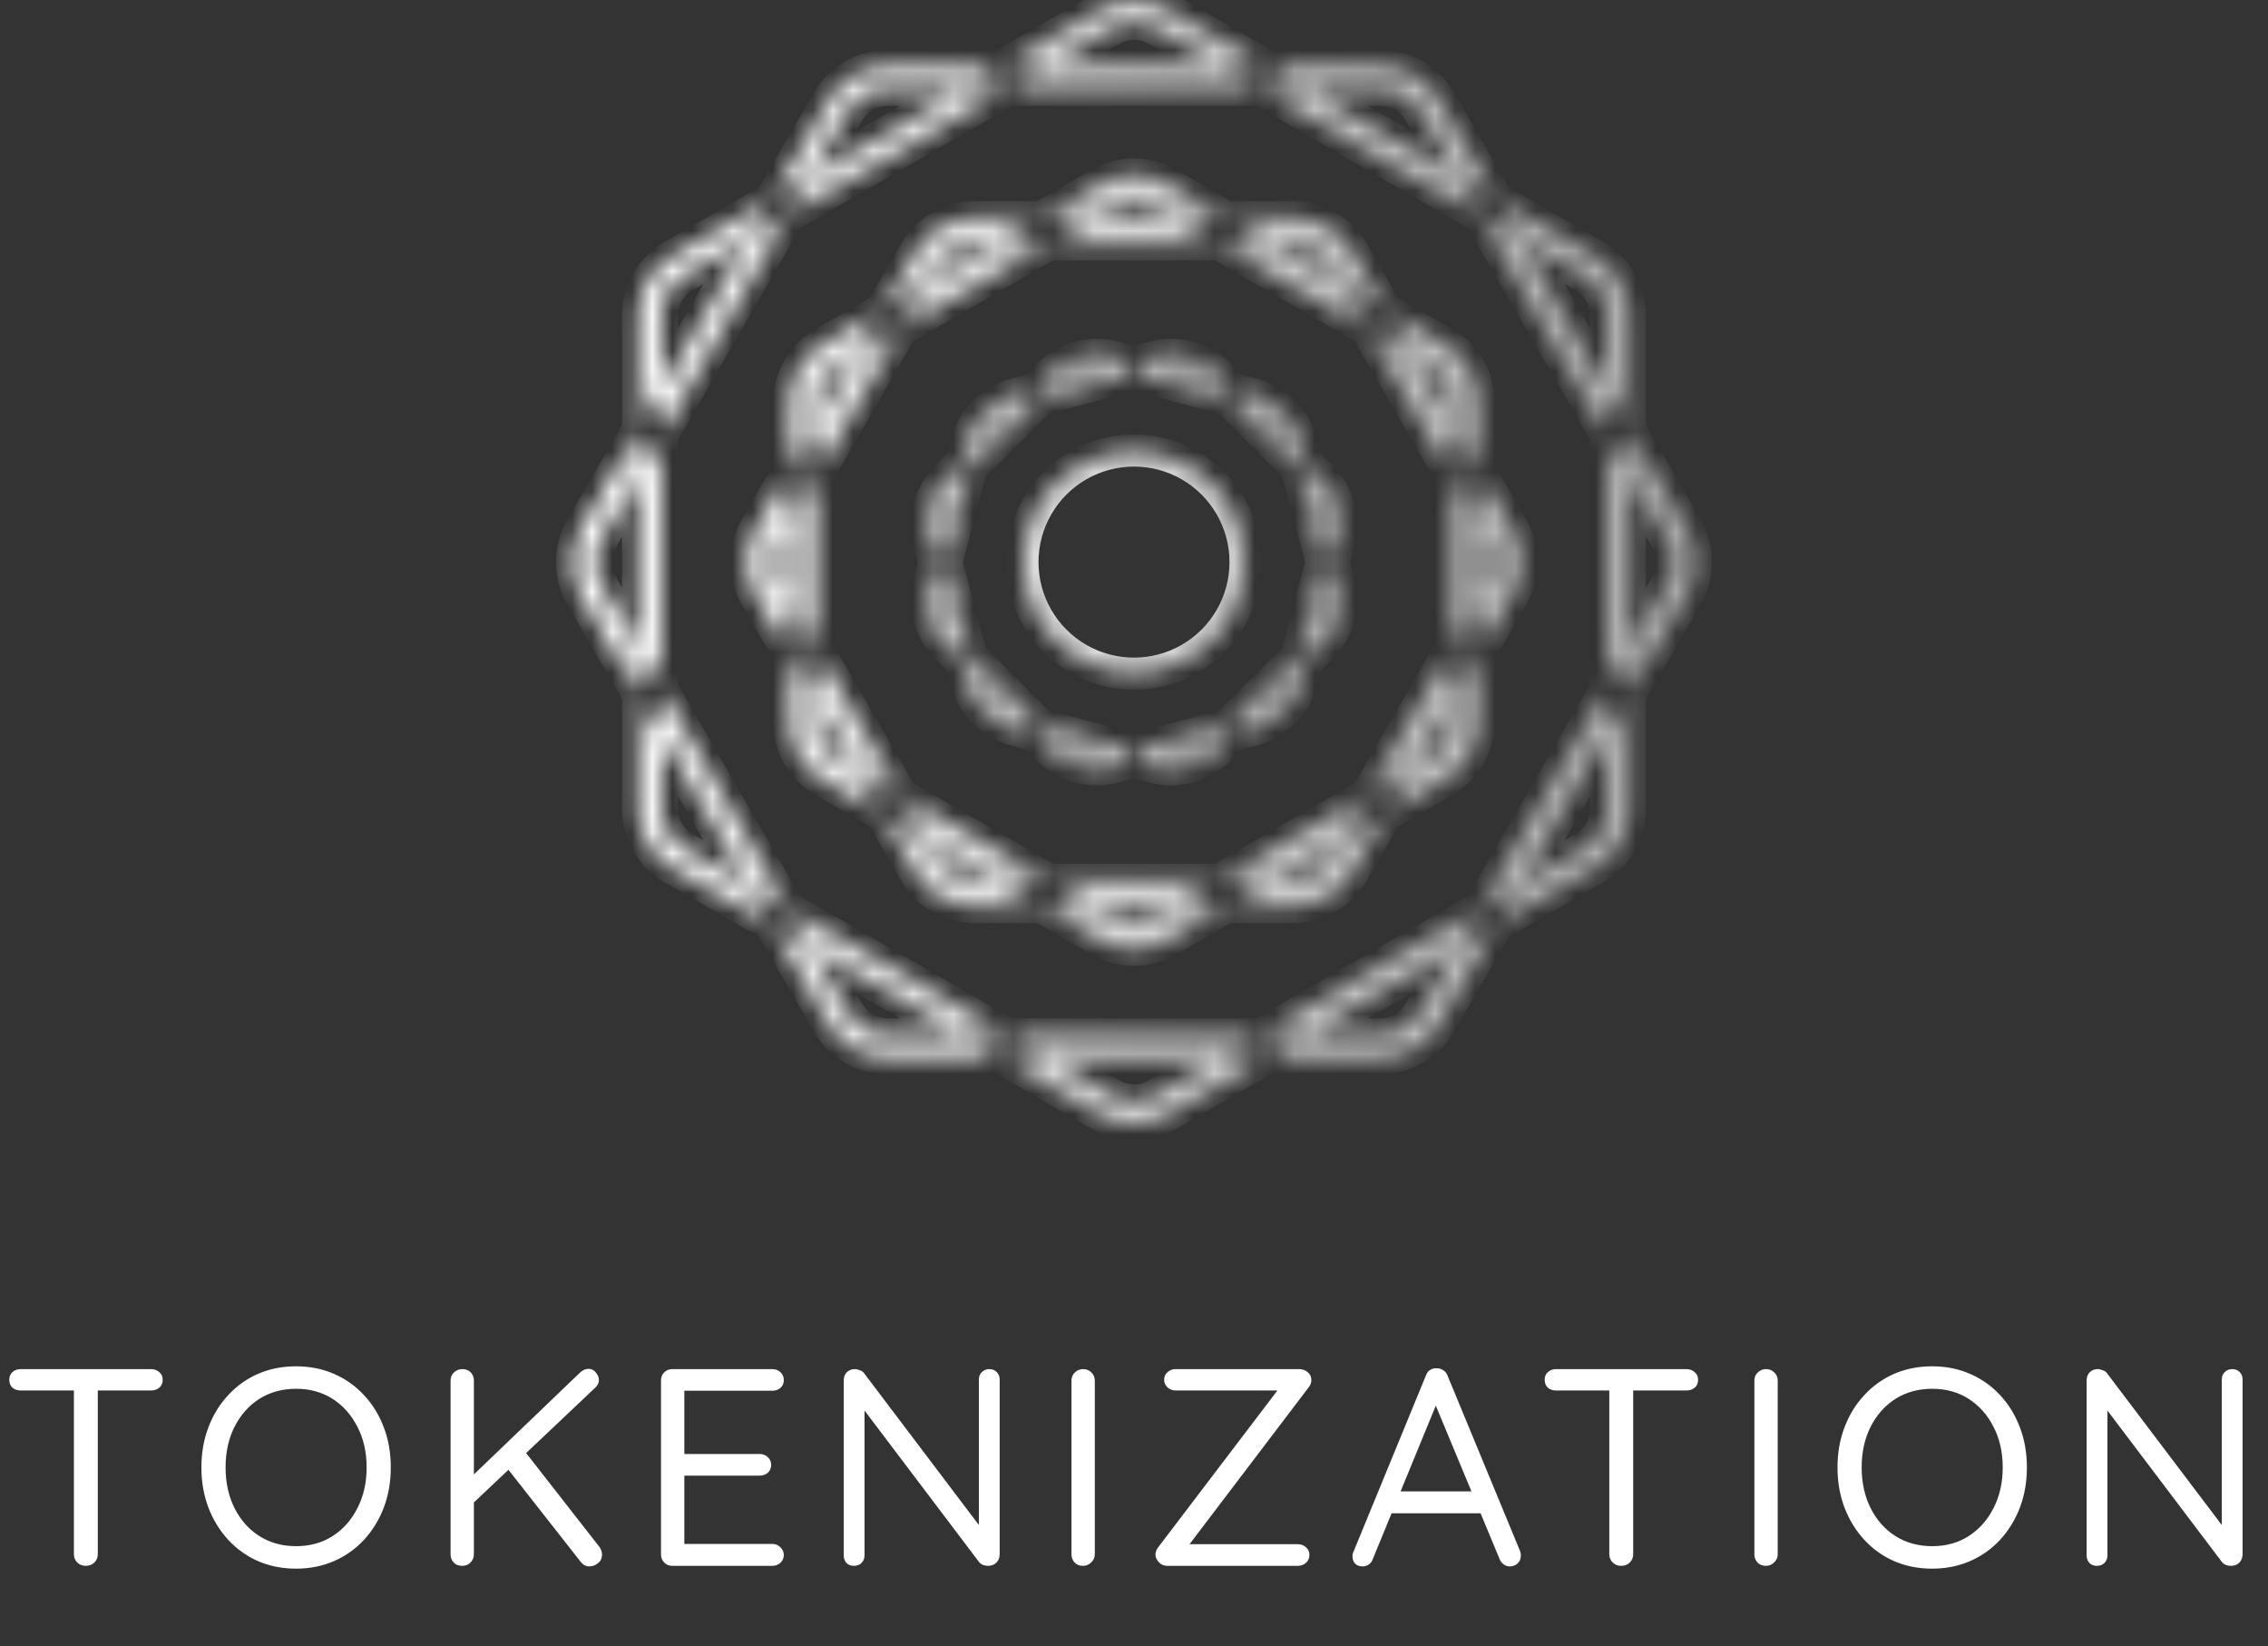 <svg width="113" height="82" viewBox="0 0 113 82" fill="none" xmlns="http://www.w3.org/2000/svg">
<rect x="0" y="0" width="113" height="82" fill="#333333" stroke="none"/>
<mask id="path-1-inside-1_57_105" fill="white">
<path fill-rule="evenodd" clip-rule="evenodd" d="M78.904 13.771L75.77 11.961L74.587 9.913L79.496 12.747C80.555 13.358 81.207 14.489 81.207 15.712V21.38L80.025 19.331V15.712C80.025 14.911 79.598 14.171 78.904 13.771ZM80.025 21.697V19.331L75.77 11.961L73.721 10.779L72.539 8.73L74.587 9.913L71.753 5.004C71.142 3.945 70.011 3.293 68.788 3.293H63.12L58.212 0.459C57.153 -0.153 55.847 -0.153 54.788 0.459L49.88 3.293H44.212C42.989 3.293 41.858 3.945 41.247 5.004L38.413 9.913L33.504 12.747C32.445 13.358 31.793 14.489 31.793 15.712V21.38L28.959 26.288C28.347 27.348 28.347 28.653 28.959 29.712L31.793 34.62V40.288C31.793 41.511 32.445 42.642 33.504 43.253L38.413 46.087L41.247 50.996C41.858 52.055 42.989 52.707 44.212 52.707H49.88L54.788 55.541C55.847 56.153 57.153 56.153 58.212 55.541L63.12 52.707H68.788C70.011 52.707 71.142 52.055 71.753 50.996L74.587 46.087L79.496 43.253C80.555 42.642 81.207 41.511 81.207 40.288V34.62L84.041 29.712C84.653 28.653 84.653 27.348 84.041 26.288L81.207 21.38V23.745L80.025 21.697ZM80.025 34.303V21.697L73.721 10.779L62.803 4.475H65.169L72.539 8.73L70.729 5.596C70.329 4.902 69.589 4.475 68.788 4.475H65.169L63.12 3.293L60.755 3.293L57.62 1.483C56.927 1.083 56.073 1.083 55.38 1.483L52.245 3.293L49.88 3.293L47.831 4.475H44.212C43.411 4.475 42.671 4.902 42.271 5.596L40.461 8.73L38.413 9.913L37.23 11.961L34.096 13.771C33.402 14.171 32.975 14.911 32.975 15.712V19.331L31.793 21.38V23.745L29.983 26.88C29.582 27.573 29.582 28.427 29.983 29.12L31.793 32.255V34.62L32.975 36.669V40.288C32.975 41.089 33.402 41.829 34.096 42.229L37.23 44.039L38.413 46.087L40.461 47.27L42.271 50.404C42.671 51.098 43.411 51.525 44.212 51.525H47.831L49.88 52.707H52.245L55.38 54.517C56.073 54.917 56.927 54.917 57.62 54.517L60.755 52.707H63.12L65.169 51.525H68.788C69.589 51.525 70.329 51.098 70.729 50.404L72.539 47.27L74.587 46.087L75.77 44.039L78.904 42.229C79.598 41.829 80.025 41.089 80.025 40.288V36.669L81.207 34.62V32.255L83.017 29.12C83.418 28.427 83.418 27.573 83.017 26.88L81.207 23.745V32.255L80.025 34.303ZM73.721 45.221L80.025 34.303V36.669L75.77 44.039L73.721 45.221ZM62.803 51.525L73.721 45.221L72.539 47.27L65.169 51.525H62.803ZM50.197 51.525L62.803 51.525L60.755 52.707H52.245L50.197 51.525ZM39.279 45.221L50.197 51.525H47.831L40.461 47.27L39.279 45.221ZM32.975 34.303L39.279 45.221L37.23 44.039L32.975 36.669V34.303ZM32.975 21.697V34.303L31.793 32.255V23.745L32.975 21.697ZM39.279 10.779L32.975 21.697V19.331L37.23 11.961L39.279 10.779ZM50.197 4.475L62.803 4.475L60.755 3.293H52.245L50.197 4.475ZM50.197 4.475L39.279 10.779L40.461 8.73L47.831 4.475H50.197ZM60.364 19.085L60.368 19.089L57.606 18.348L57.611 18.347C58.594 18.083 59.644 18.365 60.364 19.085ZM56.499 18.645L57.606 18.348L56.499 18.052L57.462 17.794C58.644 17.477 59.904 17.815 60.769 18.68L61.474 19.385L60.368 19.089L61.178 19.898L56.499 18.645ZM51.823 19.898L56.499 18.645L55.393 18.348L56.499 18.052L55.538 17.794C54.356 17.478 53.096 17.816 52.231 18.68L51.527 19.384L50.564 19.642C49.382 19.959 48.459 20.882 48.143 22.063L47.885 23.026L47.18 23.731C46.316 24.596 45.978 25.856 46.294 27.038L46.552 28L46.294 28.962C45.978 30.144 46.316 31.404 47.18 32.269L47.885 32.973L48.143 33.936C48.459 35.118 49.382 36.041 50.564 36.357L51.527 36.615L52.231 37.319C53.096 38.184 54.356 38.522 55.538 38.205L56.499 37.948L57.462 38.206C58.644 38.522 59.904 38.185 60.769 37.32L61.474 36.615L62.437 36.357C63.618 36.04 64.541 35.117 64.857 33.936L65.115 32.974L65.82 32.269C66.685 31.404 67.022 30.144 66.706 28.962L66.448 28L66.706 27.037C67.022 25.856 66.685 24.595 65.82 23.73L65.115 23.026L64.857 22.064C64.541 20.882 63.618 19.959 62.437 19.643L61.474 19.385L62.284 20.195L61.178 19.898L64.602 23.322L65.855 28L64.602 32.678L61.178 36.101L56.499 37.355L51.823 36.102L48.398 32.677L47.145 28L48.398 23.323L51.823 19.898ZM50.717 20.194L51.823 19.898L52.633 19.088L55.393 18.348L55.389 18.347C54.406 18.084 53.356 18.365 52.636 19.085L52.633 19.088L51.527 19.384L50.717 20.194ZM48.695 22.216L48.398 23.323L47.588 24.133L47.885 23.026L48.695 22.216ZM46.849 26.893L46.847 26.889C46.584 25.905 46.865 24.856 47.585 24.136L47.588 24.133L46.849 26.893ZM46.849 26.893L46.552 28L46.849 29.106L46.847 29.11C46.584 30.094 46.865 31.144 47.585 31.864L47.588 31.867L47.885 32.973L48.695 33.783L48.696 33.788C48.96 34.772 49.728 35.541 50.712 35.804L50.717 35.805L51.527 36.615L52.633 36.912L52.636 36.914C53.356 37.635 54.406 37.916 55.389 37.652L55.393 37.651L56.499 37.948L57.606 37.651L57.611 37.653C58.594 37.916 59.644 37.635 60.364 36.915L60.368 36.911L61.474 36.615L62.284 35.805L62.288 35.804C63.272 35.54 64.04 34.772 64.304 33.788L64.305 33.784L65.115 32.974L65.412 31.868L65.415 31.864C66.135 31.144 66.416 30.095 66.153 29.111L66.151 29.106L66.448 28L66.151 26.893L66.153 26.889C66.416 25.905 66.135 24.855 65.415 24.135L65.412 24.132L65.115 23.026L64.305 22.216L64.304 22.212C64.04 21.228 63.272 20.46 62.288 20.196L62.284 20.195L64.305 22.216L64.602 23.322L65.412 24.132L66.151 26.893L65.855 28L66.151 29.106L65.412 31.868L64.602 32.678L64.305 33.784L62.284 35.805L61.178 36.101L60.368 36.911L57.606 37.651L56.499 37.355L55.393 37.651L52.633 36.912L51.823 36.102L50.717 35.805L48.695 33.783L48.398 32.677L47.588 31.867L46.849 29.106L47.145 28L46.849 26.893ZM48.695 22.216L50.717 20.194L50.712 20.196C49.728 20.459 48.96 21.228 48.696 22.212L48.695 22.216ZM66.233 13.207L66.728 14.064L63.454 12.174H64.443C65.182 12.174 65.864 12.568 66.233 13.207ZM60.741 12.174L58.391 10.817H61.105L63.454 12.174H60.741ZM69.078 15.421L66.728 14.064L68.085 16.414L60.741 12.174L52.258 12.174L54.608 10.817L58.391 10.817L57.533 10.322C56.894 9.953 56.106 9.953 55.466 10.322L54.608 10.817H51.895L54.788 9.147C55.847 8.535 57.152 8.535 58.211 9.147L61.105 10.817H64.443C65.666 10.817 66.797 11.47 67.408 12.529L69.078 15.421ZM73.682 23.396V20.056C73.682 18.833 73.03 17.702 71.971 17.091L69.078 15.421L70.434 17.77L68.085 16.414L72.326 23.76V32.24L68.085 39.585L60.739 43.826L52.26 43.826L44.914 39.585L40.673 32.241V23.759L44.914 16.414L52.258 12.174H49.545L51.895 10.817H48.556C47.333 10.817 46.202 11.47 45.591 12.529L43.921 15.421L41.029 17.091C39.969 17.702 39.317 18.833 39.317 20.056V23.396L37.647 26.288C37.035 27.348 37.035 28.653 37.647 29.712L39.317 32.604V35.943C39.317 37.166 39.969 38.297 41.029 38.908L43.92 40.578L45.591 43.471C46.202 44.53 47.333 45.183 48.556 45.183H51.896L54.788 46.852C55.847 47.464 57.152 47.464 58.211 46.852L61.103 45.183H64.443C65.666 45.183 66.797 44.53 67.408 43.471L69.079 40.578L71.971 38.908C73.03 38.297 73.682 37.166 73.682 35.943V32.604L75.352 29.712C75.964 28.653 75.964 27.348 75.352 26.288L73.682 23.396ZM73.682 26.109V23.396L72.326 21.046V20.056C72.326 19.317 71.932 18.635 71.292 18.266L70.434 17.77L72.326 21.046V23.76L73.682 26.109ZM73.682 29.891V26.109L74.177 26.967C74.546 27.606 74.546 28.394 74.177 29.034L73.682 29.891ZM73.682 29.891L72.326 32.24V34.954L70.435 38.228L68.085 39.585L66.729 41.935L63.453 43.826H60.739L58.39 45.183L54.61 45.183L52.26 43.826H49.547L46.27 41.934L44.914 39.585L42.564 38.228L40.673 34.954V32.241L39.317 29.891V26.109L40.673 23.759V21.046L42.565 17.771L44.914 16.414L46.271 14.064L49.545 12.174H48.556C47.817 12.174 47.135 12.568 46.766 13.207L46.271 14.064L43.921 15.421L42.565 17.771L41.707 18.266C41.068 18.635 40.673 19.317 40.673 20.056V21.046L39.317 23.396V26.109L38.822 26.967C38.453 27.606 38.453 28.394 38.822 29.034L39.317 29.891V32.604L40.673 34.954V35.943C40.673 36.682 41.068 37.364 41.707 37.733L42.564 38.228L43.92 40.578L46.27 41.934L46.766 42.793C47.135 43.432 47.817 43.826 48.556 43.826H49.547L51.896 45.183H54.61L55.466 45.677C56.106 46.047 56.894 46.047 57.533 45.677L58.39 45.183H61.103L63.453 43.826H64.443C65.182 43.826 65.864 43.432 66.233 42.793L66.729 41.935L69.079 40.578L70.435 38.228L71.292 37.733C71.932 37.364 72.326 36.682 72.326 35.943V34.954L73.682 32.604V29.891ZM59.28 23.186C57.56 22.193 55.441 22.193 53.721 23.186C52.001 24.179 50.941 26.014 50.941 28C50.941 29.986 52.001 31.822 53.721 32.815C55.441 33.808 57.56 33.808 59.28 32.815C61 31.822 62.059 29.986 62.059 28C62.059 26.014 61 24.179 59.28 23.186Z"/>
</mask>
<path d="M78.904 13.771L79.305 13.077V13.077L78.904 13.771ZM79.496 12.747L79.095 13.441L79.496 12.747ZM71.753 5.004L71.059 5.405V5.405L71.753 5.004ZM58.212 0.459L57.811 1.152V1.152L58.212 0.459ZM54.788 0.459L54.388 -0.235V-0.235L54.788 0.459ZM44.212 3.293V2.492V3.293ZM41.247 5.004L40.553 4.604L41.247 5.004ZM33.504 12.747L33.104 12.053L33.504 12.747ZM28.959 26.288L29.652 26.689H29.652L28.959 26.288ZM28.959 29.712L28.265 30.112H28.265L28.959 29.712ZM33.504 43.253L33.104 43.947H33.104L33.504 43.253ZM41.247 50.996L41.941 50.595H41.941L41.247 50.996ZM54.788 55.541L55.189 54.848H55.189L54.788 55.541ZM58.212 55.541L57.811 54.848H57.811L58.212 55.541ZM71.753 50.996L72.447 51.396L71.753 50.996ZM79.496 43.253L79.896 43.947L79.896 43.947L79.496 43.253ZM84.041 29.712L83.348 29.311V29.311L84.041 29.712ZM84.041 26.288L83.348 26.689L84.041 26.288ZM70.729 5.596L70.035 5.996V5.996L70.729 5.596ZM68.788 4.475V3.674V4.475ZM57.62 1.483L57.22 2.176V2.176L57.62 1.483ZM55.38 1.483L54.979 0.789V0.789L55.38 1.483ZM44.212 4.475V3.674V4.475ZM42.271 5.596L42.965 5.996L42.965 5.996L42.271 5.596ZM34.096 13.771L33.695 13.077L34.096 13.771ZM29.983 26.88L30.676 27.28H30.676L29.983 26.88ZM29.983 29.12L29.289 29.521L29.289 29.521L29.983 29.12ZM34.096 42.229L33.695 42.923H33.695L34.096 42.229ZM42.271 50.404L41.577 50.805L42.271 50.404ZM55.38 54.517L54.979 55.211L55.38 54.517ZM57.62 54.517L58.021 55.211H58.021L57.62 54.517ZM68.788 51.525L68.788 50.724H68.788V51.525ZM70.729 50.404L70.035 50.004L70.729 50.404ZM78.904 42.229L78.504 41.535H78.504L78.904 42.229ZM83.017 29.12L83.711 29.521V29.521L83.017 29.12ZM83.017 26.88L83.711 26.479V26.479L83.017 26.88ZM57.611 18.347L57.403 17.573L57.403 17.573L57.611 18.347ZM57.462 17.794L57.255 17.02L57.462 17.794ZM60.769 18.68L61.336 18.114H61.336L60.769 18.68ZM55.538 17.794L55.745 17.021L55.538 17.794ZM52.231 18.68L51.664 18.114H51.664L52.231 18.68ZM50.564 19.642L50.771 20.416L50.564 19.642ZM48.143 22.063L47.369 21.856L48.143 22.063ZM47.18 23.731L46.614 23.164L47.18 23.731ZM46.294 27.038L47.068 26.83L46.294 27.038ZM46.294 28.962L47.068 29.169L46.294 28.962ZM48.143 33.936L48.916 33.729L48.143 33.936ZM50.564 36.357L50.771 35.584L50.564 36.357ZM55.538 38.205L55.33 37.432H55.33L55.538 38.205ZM57.462 38.206L57.67 37.432L57.462 38.206ZM60.769 37.32L60.203 36.753V36.753L60.769 37.32ZM62.437 36.357L62.644 37.13L62.437 36.357ZM64.857 33.936L65.631 34.143H65.631L64.857 33.936ZM65.82 32.269L66.386 32.836L66.386 32.836L65.82 32.269ZM66.706 28.962L67.479 28.755L66.706 28.962ZM66.706 27.037L67.479 27.244L66.706 27.037ZM64.857 22.064L64.084 22.271L64.857 22.064ZM62.437 19.643L62.644 18.869L62.437 19.643ZM55.389 18.347L55.597 17.574L55.597 17.574L55.389 18.347ZM46.847 26.889L46.074 27.097L46.074 27.097L46.847 26.889ZM46.847 29.11L47.621 29.318L47.621 29.317L46.847 29.11ZM48.696 33.788L49.47 33.581L49.469 33.581L48.696 33.788ZM50.712 35.804L50.505 36.578L50.505 36.578L50.712 35.804ZM52.636 36.914L53.202 36.348L53.202 36.348L52.636 36.914ZM55.389 37.652L55.597 38.426L55.597 38.426L55.389 37.652ZM57.611 37.653L57.403 38.426L57.403 38.426L57.611 37.653ZM60.364 36.915L60.931 37.481L60.931 37.481L60.364 36.915ZM62.288 35.804L62.081 35.03L62.081 35.03L62.288 35.804ZM64.304 33.788L63.531 33.58L63.531 33.581L64.304 33.788ZM65.415 31.864L64.849 31.298L64.848 31.298L65.415 31.864ZM66.153 29.111L66.926 28.903L66.926 28.903L66.153 29.111ZM66.153 26.889L65.379 26.682L65.379 26.682L66.153 26.889ZM65.415 24.135L64.849 24.701L65.415 24.135ZM64.304 22.212L65.078 22.005L65.078 22.005L64.304 22.212ZM62.288 20.196L62.495 19.422L62.495 19.422L62.288 20.196ZM50.712 20.196L50.505 19.422L50.505 19.422L50.712 20.196ZM48.696 22.212L47.922 22.004L47.922 22.004L48.696 22.212ZM66.233 13.207L65.54 13.608V13.608L66.233 13.207ZM57.533 10.322L57.934 9.628L57.934 9.628L57.533 10.322ZM55.466 10.322L55.066 9.628L55.466 10.322ZM54.788 9.147L54.387 8.453L54.788 9.147ZM58.211 9.147L58.612 8.453L58.211 9.147ZM64.443 10.817V10.017V10.817ZM67.408 12.529L68.102 12.129V12.129L67.408 12.529ZM71.971 17.091L72.371 16.397L72.371 16.397L71.971 17.091ZM48.556 10.817V10.017V10.817ZM45.591 12.529L44.897 12.129L45.591 12.529ZM41.029 17.091L40.628 16.397H40.628L41.029 17.091ZM37.647 26.288L36.953 25.888L37.647 26.288ZM37.647 29.712L38.34 29.311V29.311L37.647 29.712ZM41.029 38.908L40.628 39.602H40.628L41.029 38.908ZM45.591 43.471L46.284 43.071L45.591 43.471ZM48.556 45.183V44.382H48.556L48.556 45.183ZM54.788 46.852L55.188 46.159H55.188L54.788 46.852ZM58.211 46.852L57.811 46.159H57.811L58.211 46.852ZM67.408 43.471L66.715 43.071L67.408 43.471ZM71.971 38.908L72.371 39.602L72.371 39.602L71.971 38.908ZM75.352 29.712L74.659 29.311V29.311L75.352 29.712ZM75.352 26.288L76.046 25.888V25.888L75.352 26.288ZM71.292 18.266L70.892 18.959V18.959L71.292 18.266ZM74.177 26.967L73.484 27.367L74.177 26.967ZM74.177 29.034L73.484 28.633L73.484 28.633L74.177 29.034ZM46.766 13.207L46.072 12.807H46.072L46.766 13.207ZM41.707 18.266L41.307 17.572L41.707 18.266ZM38.822 26.967L38.128 26.566L38.822 26.967ZM38.822 29.034L38.128 29.434L38.822 29.034ZM41.707 37.733L41.307 38.427L41.307 38.427L41.707 37.733ZM46.766 42.793L47.459 42.392H47.459L46.766 42.793ZM48.556 43.826V43.025H48.556L48.556 43.826ZM55.466 45.677L55.867 44.984L55.466 45.677ZM57.533 45.677L57.133 44.984H57.133L57.533 45.677ZM66.233 42.793L65.54 42.392L66.233 42.793ZM71.292 37.733L71.693 38.427L71.292 37.733ZM53.721 23.186L53.32 22.492L53.721 23.186ZM59.28 23.186L58.879 23.879L59.28 23.186ZM53.721 32.815L53.32 33.508L53.721 32.815ZM59.28 32.815L59.68 33.508H59.68L59.28 32.815ZM75.369 12.655L78.504 14.465L79.305 13.077L76.17 11.268L75.369 12.655ZM76.463 11.561L75.281 9.512L73.893 10.313L75.076 12.362L76.463 11.561ZM74.187 10.607L79.095 13.441L79.896 12.053L74.987 9.219L74.187 10.607ZM79.095 13.441C79.907 13.909 80.406 14.775 80.406 15.712H82.008C82.008 14.203 81.203 12.808 79.896 12.053L79.095 13.441ZM80.406 15.712V21.38H82.008V15.712H80.406ZM81.901 20.979L80.718 18.931L79.331 19.732L80.514 21.78L81.901 20.979ZM79.224 15.712V19.331H80.826V15.712H79.224ZM78.504 14.465C78.95 14.722 79.224 15.197 79.224 15.712H80.826C80.826 14.625 80.246 13.621 79.305 13.077L78.504 14.465ZM79.224 19.331V21.697H80.826V19.331H79.224ZM80.718 18.931L76.463 11.561L75.076 12.362L79.331 19.732L80.718 18.931ZM73.321 11.472L75.369 12.655L76.17 11.268L74.122 10.085L73.321 11.472ZM74.415 10.378L73.232 8.33L71.845 9.131L73.028 11.179L74.415 10.378ZM72.138 9.424L74.187 10.607L74.987 9.219L72.939 8.037L72.138 9.424ZM75.281 9.512L72.447 4.604L71.059 5.405L73.893 10.313L75.281 9.512ZM72.447 4.604C71.692 3.297 70.297 2.492 68.788 2.492V4.094C69.725 4.094 70.591 4.593 71.059 5.405L72.447 4.604ZM68.788 2.492H63.12V4.094H68.788V2.492ZM63.521 2.599L58.612 -0.235L57.811 1.152L62.72 3.986L63.521 2.599ZM58.612 -0.235C57.305 -0.99 55.695 -0.99 54.388 -0.235L55.189 1.152C56 0.684 57 0.684 57.811 1.152L58.612 -0.235ZM54.388 -0.235L49.479 2.599L50.28 3.986L55.189 1.152L54.388 -0.235ZM49.88 2.492H44.212V4.094H49.88V2.492ZM44.212 2.492C42.703 2.492 41.308 3.297 40.553 4.604L41.941 5.405C42.409 4.593 43.275 4.094 44.212 4.094L44.212 2.492ZM40.553 4.604L37.719 9.512L39.106 10.313L41.941 5.405L40.553 4.604ZM38.013 9.219L33.104 12.053L33.905 13.441L38.813 10.607L38.013 9.219ZM33.104 12.053C31.797 12.808 30.992 14.203 30.992 15.712H32.593C32.593 14.775 33.093 13.909 33.905 13.441L33.104 12.053ZM30.992 15.712V21.38H32.593V15.712H30.992ZM31.099 20.979L28.265 25.888L29.652 26.689L32.486 21.78L31.099 20.979ZM28.265 25.888C27.511 27.195 27.511 28.805 28.265 30.112L29.652 29.311C29.184 28.5 29.184 27.5 29.652 26.689L28.265 25.888ZM28.265 30.112L31.099 35.021L32.486 34.22L29.652 29.311L28.265 30.112ZM30.992 34.62V40.288H32.593V34.62H30.992ZM30.992 40.288C30.992 41.797 31.797 43.192 33.104 43.947L33.905 42.559C33.093 42.091 32.593 41.225 32.593 40.288H30.992ZM33.104 43.947L38.013 46.781L38.813 45.394L33.905 42.559L33.104 43.947ZM37.719 46.487L40.553 51.396L41.941 50.595L39.106 45.687L37.719 46.487ZM40.553 51.396C41.308 52.703 42.703 53.508 44.212 53.508V51.907C43.275 51.907 42.409 51.407 41.941 50.595L40.553 51.396ZM44.212 53.508H49.88V51.907H44.212V53.508ZM49.479 53.401L54.388 56.235L55.189 54.848L50.28 52.014L49.479 53.401ZM54.388 56.235C55.695 56.989 57.305 56.989 58.612 56.235L57.811 54.848C57 55.316 56 55.316 55.189 54.848L54.388 56.235ZM58.612 56.235L63.521 53.401L62.72 52.014L57.811 54.848L58.612 56.235ZM63.12 53.508H68.788V51.907H63.12V53.508ZM68.788 53.508C70.297 53.508 71.692 52.703 72.447 51.396L71.059 50.595C70.591 51.407 69.725 51.907 68.788 51.907V53.508ZM72.447 51.396L75.281 46.487L73.894 45.687L71.059 50.595L72.447 51.396ZM74.987 46.781L79.896 43.947L79.095 42.559L74.187 45.394L74.987 46.781ZM79.896 43.947C81.203 43.192 82.008 41.797 82.008 40.288H80.406C80.406 41.225 79.907 42.091 79.095 42.559L79.896 43.947ZM82.008 40.288V34.62H80.406V40.288H82.008ZM81.901 35.021L84.735 30.112L83.348 29.311L80.514 34.22L81.901 35.021ZM84.735 30.112C85.49 28.805 85.49 27.195 84.735 25.888L83.348 26.689C83.816 27.5 83.816 28.5 83.348 29.311L84.735 30.112ZM84.735 25.888L81.901 20.979L80.514 21.78L83.348 26.689L84.735 25.888ZM80.406 21.38V23.745H82.008V21.38H80.406ZM81.901 23.344L80.718 21.296L79.331 22.097L80.514 24.145L81.901 23.344ZM79.224 21.697V34.303H80.826V21.697H79.224ZM80.718 21.296L74.415 10.378L73.028 11.179L79.331 22.097L80.718 21.296ZM62.403 5.169L73.321 11.472L74.122 10.085L63.204 3.782L62.403 5.169ZM62.803 5.276H65.169V3.674H62.803V5.276ZM64.768 5.169L72.138 9.424L72.939 8.037L65.569 3.782L64.768 5.169ZM73.232 8.33L71.423 5.195L70.035 5.996L71.845 9.131L73.232 8.33ZM71.423 5.195C70.879 4.254 69.875 3.674 68.788 3.674V5.276C69.303 5.276 69.778 5.551 70.035 5.996L71.423 5.195ZM68.788 3.674H65.169V5.276H68.788V3.674ZM65.569 3.782L63.521 2.599L62.72 3.986L64.768 5.169L65.569 3.782ZM63.12 2.492L60.755 2.492V4.094H63.12V2.492ZM61.156 2.599L58.021 0.789L57.22 2.176L60.355 3.986L61.156 2.599ZM58.021 0.789C57.08 0.246 55.92 0.246 54.979 0.789L55.78 2.176C56.225 1.919 56.775 1.919 57.22 2.176L58.021 0.789ZM54.979 0.789L51.844 2.599L52.645 3.986L55.78 2.176L54.979 0.789ZM49.88 4.094L52.245 4.094V2.492L49.88 2.492V4.094ZM48.232 5.169L50.28 3.986L49.479 2.599L47.431 3.782L48.232 5.169ZM44.212 5.276H47.831V3.674H44.212V5.276ZM42.965 5.996C43.222 5.551 43.697 5.276 44.212 5.276L44.212 3.674C43.125 3.674 42.121 4.254 41.577 5.195L42.965 5.996ZM41.155 9.131L42.965 5.996L41.577 5.195L39.768 8.33L41.155 9.131ZM40.061 8.037L38.013 9.219L38.813 10.607L40.862 9.424L40.061 8.037ZM37.719 9.512L36.537 11.561L37.924 12.362L39.106 10.313L37.719 9.512ZM36.83 11.268L33.695 13.077L34.496 14.465L37.631 12.655L36.83 11.268ZM33.695 13.077C32.754 13.621 32.174 14.625 32.174 15.712H33.776C33.776 15.197 34.051 14.722 34.496 14.465L33.695 13.077ZM32.174 15.712V19.331H33.776V15.712H32.174ZM32.282 18.931L31.099 20.979L32.486 21.78L33.669 19.732L32.282 18.931ZM30.992 21.38V23.745H32.593V21.38H30.992ZM31.099 23.344L29.289 26.479L30.676 27.28L32.486 24.145L31.099 23.344ZM29.289 26.479C28.746 27.42 28.746 28.58 29.289 29.521L30.676 28.72C30.419 28.274 30.419 27.726 30.676 27.28L29.289 26.479ZM29.289 29.521L31.099 32.656L32.486 31.855L30.676 28.72L29.289 29.521ZM30.992 32.255V34.62H32.593V32.255H30.992ZM31.099 35.021L32.282 37.069L33.669 36.268L32.486 34.22L31.099 35.021ZM32.174 36.669V40.288H33.776V36.669H32.174ZM32.174 40.288C32.174 41.375 32.754 42.379 33.695 42.923L34.496 41.535C34.051 41.278 33.776 40.803 33.776 40.288H32.174ZM33.695 42.923L36.83 44.732L37.631 43.345L34.496 41.535L33.695 42.923ZM36.537 44.439L37.719 46.487L39.106 45.687L37.924 43.638L36.537 44.439ZM38.013 46.781L40.061 47.963L40.862 46.576L38.813 45.394L38.013 46.781ZM39.768 47.67L41.577 50.805L42.965 50.004L41.155 46.869L39.768 47.67ZM41.577 50.805C42.121 51.746 43.125 52.326 44.212 52.326V50.724C43.697 50.724 43.222 50.45 42.965 50.004L41.577 50.805ZM44.212 52.326H47.831V50.724H44.212V52.326ZM47.431 52.218L49.479 53.401L50.28 52.014L48.232 50.831L47.431 52.218ZM49.88 53.508H52.245V51.907H49.88V53.508ZM51.844 53.401L54.979 55.211L55.78 53.824L52.645 52.014L51.844 53.401ZM54.979 55.211C55.92 55.754 57.08 55.754 58.021 55.211L57.22 53.824C56.775 54.081 56.225 54.081 55.78 53.824L54.979 55.211ZM58.021 55.211L61.156 53.401L60.355 52.014L57.22 53.824L58.021 55.211ZM60.755 53.508H63.12V51.907H60.755V53.508ZM63.521 53.401L65.569 52.218L64.768 50.831L62.72 52.014L63.521 53.401ZM65.169 52.326H68.788V50.724H65.169V52.326ZM68.788 52.326C69.875 52.326 70.879 51.746 71.423 50.805L70.035 50.004C69.778 50.45 69.303 50.724 68.788 50.724L68.788 52.326ZM71.423 50.805L73.232 47.67L71.845 46.869L70.035 50.004L71.423 50.805ZM72.939 47.963L74.987 46.781L74.187 45.394L72.138 46.576L72.939 47.963ZM75.281 46.487L76.463 44.439L75.076 43.638L73.894 45.687L75.281 46.487ZM76.17 44.732L79.305 42.923L78.504 41.535L75.369 43.345L76.17 44.732ZM79.305 42.923C80.246 42.379 80.826 41.375 80.826 40.288H79.224C79.224 40.803 78.95 41.278 78.504 41.535L79.305 42.923ZM80.826 40.288V36.669H79.224V40.288H80.826ZM80.718 37.069L81.901 35.021L80.514 34.22L79.331 36.268L80.718 37.069ZM82.008 34.62V32.255H80.406V34.62H82.008ZM81.901 32.656L83.711 29.521L82.324 28.72L80.514 31.855L81.901 32.656ZM83.711 29.521C84.254 28.58 84.254 27.42 83.711 26.479L82.324 27.28C82.581 27.726 82.581 28.274 82.324 28.72L83.711 29.521ZM83.711 26.479L81.901 23.344L80.514 24.145L82.324 27.28L83.711 26.479ZM80.406 23.745V32.255H82.008V23.745H80.406ZM80.514 31.855L79.331 33.903L80.718 34.704L81.901 32.656L80.514 31.855ZM79.331 33.903L73.028 44.821L74.415 45.622L80.718 34.704L79.331 33.903ZM79.224 34.303V36.669H80.826V34.303H79.224ZM79.331 36.268L75.076 43.638L76.463 44.439L80.718 37.069L79.331 36.268ZM75.369 43.345L73.321 44.528L74.122 45.915L76.17 44.732L75.369 43.345ZM73.321 44.528L62.403 50.831L63.204 52.218L74.122 45.915L73.321 44.528ZM73.028 44.821L71.845 46.869L73.232 47.67L74.415 45.622L73.028 44.821ZM72.138 46.576L64.768 50.831L65.569 52.218L72.939 47.963L72.138 46.576ZM65.169 50.724H62.803V52.326H65.169V50.724ZM62.803 50.724L50.197 50.724V52.326L62.803 52.326V50.724ZM62.403 50.831L60.355 52.014L61.156 53.401L63.204 52.218L62.403 50.831ZM60.755 51.907H52.245V53.508H60.755V51.907ZM52.645 52.014L50.597 50.831L49.796 52.218L51.844 53.401L52.645 52.014ZM50.597 50.831L39.679 44.528L38.878 45.915L49.796 52.218L50.597 50.831ZM50.197 50.724H47.831V52.326H50.197V50.724ZM48.232 50.831L40.862 46.576L40.061 47.963L47.431 52.218L48.232 50.831ZM41.155 46.869L39.972 44.821L38.585 45.622L39.768 47.67L41.155 46.869ZM39.972 44.821L33.669 33.903L32.282 34.704L38.585 45.622L39.972 44.821ZM39.679 44.528L37.631 43.345L36.83 44.732L38.878 45.915L39.679 44.528ZM37.924 43.638L33.669 36.268L32.282 37.069L36.537 44.439L37.924 43.638ZM33.776 36.669V34.303H32.174V36.669H33.776ZM33.776 34.303V21.697H32.174V34.303H33.776ZM33.669 33.903L32.486 31.855L31.099 32.656L32.282 34.704L33.669 33.903ZM32.593 32.255V23.745H30.992V32.255H32.593ZM32.486 24.145L33.669 22.097L32.282 21.296L31.099 23.344L32.486 24.145ZM33.669 22.097L39.972 11.179L38.585 10.378L32.282 21.296L33.669 22.097ZM33.776 21.697V19.331H32.174V21.697H33.776ZM33.669 19.732L37.924 12.362L36.537 11.561L32.282 18.931L33.669 19.732ZM37.631 12.655L39.679 11.472L38.878 10.085L36.83 11.268L37.631 12.655ZM50.197 5.276L62.803 5.276V3.674L50.197 3.674V5.276ZM60.355 3.986L62.403 5.169L63.204 3.782L61.156 2.599L60.355 3.986ZM52.245 4.094H60.755V2.492H52.245V4.094ZM51.844 2.599L49.796 3.782L50.597 5.169L52.645 3.986L51.844 2.599ZM39.679 11.472L50.597 5.169L49.796 3.782L38.878 10.085L39.679 11.472ZM39.972 11.179L41.155 9.131L39.768 8.33L38.585 10.378L39.972 11.179ZM47.431 3.782L40.061 8.037L40.862 9.424L48.232 5.169L47.431 3.782ZM50.197 3.674H47.831V5.276H50.197V3.674ZM60.934 18.522L60.931 18.519L59.798 19.651L59.802 19.655L60.934 18.522ZM60.575 18.315L57.813 17.575L57.398 19.122L60.161 19.862L60.575 18.315ZM57.403 17.573L57.398 17.575L57.813 19.122L57.818 19.121L57.403 17.573ZM60.931 18.519C60.008 17.596 58.664 17.236 57.403 17.573L57.818 19.121C58.526 18.931 59.28 19.133 59.798 19.651L60.931 18.519ZM57.398 17.575L56.292 17.871L56.707 19.418L57.813 19.122L57.398 17.575ZM57.813 17.575L56.707 17.278L56.292 18.826L57.398 19.122L57.813 17.575ZM56.707 18.826L57.67 18.567L57.255 17.02L56.292 17.278L56.707 18.826ZM57.67 18.567C58.575 18.325 59.541 18.584 60.203 19.246L61.336 18.114C60.269 17.046 58.713 16.63 57.255 17.02L57.67 18.567ZM60.203 19.246L60.908 19.951L62.041 18.819L61.336 18.114L60.203 19.246ZM61.682 18.611L60.575 18.315L60.161 19.862L61.267 20.159L61.682 18.611ZM61.744 19.332L60.934 18.522L59.802 19.655L60.612 20.465L61.744 19.332ZM61.385 19.125L56.707 17.871L56.292 19.418L60.971 20.672L61.385 19.125ZM56.292 17.871L51.616 19.124L52.03 20.671L56.707 19.418L56.292 17.871ZM56.707 17.871L55.6 17.575L55.186 19.122L56.292 19.418L56.707 17.871ZM55.6 19.122L56.707 18.826L56.292 17.278L55.186 17.575L55.6 19.122ZM56.707 17.278L55.745 17.021L55.33 18.568L56.292 18.826L56.707 17.278ZM55.745 17.021C54.287 16.63 52.732 17.047 51.664 18.114L52.797 19.247C53.459 18.584 54.425 18.325 55.33 18.568L55.745 17.021ZM51.664 18.114L50.96 18.818L52.093 19.951L52.797 19.247L51.664 18.114ZM51.319 18.611L50.356 18.869L50.771 20.416L51.734 20.158L51.319 18.611ZM50.356 18.869C48.898 19.259 47.76 20.398 47.369 21.856L48.916 22.27C49.159 21.366 49.866 20.659 50.771 20.416L50.356 18.869ZM47.369 21.856L47.111 22.819L48.658 23.233L48.916 22.27L47.369 21.856ZM47.319 22.46L46.614 23.164L47.747 24.297L48.451 23.593L47.319 22.46ZM46.614 23.164C45.547 24.232 45.13 25.787 45.521 27.245L47.068 26.83C46.825 25.925 47.084 24.959 47.747 24.297L46.614 23.164ZM45.521 27.245L45.779 28.207L47.326 27.793L47.068 26.83L45.521 27.245ZM45.779 27.793L45.521 28.755L47.068 29.169L47.326 28.207L45.779 27.793ZM45.521 28.755C45.13 30.213 45.547 31.768 46.614 32.835L47.747 31.703C47.084 31.04 46.825 30.075 47.068 29.169L45.521 28.755ZM46.614 32.835L47.319 33.54L48.451 32.407L47.747 31.703L46.614 32.835ZM47.111 33.181L47.369 34.144L48.916 33.729L48.658 32.766L47.111 33.181ZM47.369 34.144C47.76 35.602 48.898 36.74 50.356 37.131L50.771 35.584C49.866 35.341 49.159 34.634 48.916 33.729L47.369 34.144ZM50.356 37.131L51.319 37.389L51.734 35.842L50.771 35.584L50.356 37.131ZM50.96 37.182L51.664 37.886L52.797 36.753L52.093 36.049L50.96 37.182ZM51.664 37.886C52.732 38.953 54.287 39.37 55.745 38.979L55.33 37.432C54.425 37.674 53.459 37.416 52.797 36.753L51.664 37.886ZM55.745 38.979L56.707 38.721L56.292 37.174L55.33 37.432L55.745 38.979ZM56.292 38.721L57.255 38.979L57.67 37.432L56.707 37.174L56.292 38.721ZM57.255 38.979C58.713 39.37 60.269 38.953 61.336 37.886L60.203 36.753C59.541 37.416 58.575 37.675 57.67 37.432L57.255 38.979ZM61.336 37.886L62.041 37.181L60.908 36.048L60.203 36.753L61.336 37.886ZM61.682 37.388L62.644 37.13L62.229 35.583L61.267 35.841L61.682 37.388ZM62.644 37.13C64.102 36.74 65.24 35.601 65.631 34.143L64.084 33.729C63.841 34.634 63.134 35.341 62.229 35.583L62.644 37.13ZM65.631 34.143L65.889 33.181L64.341 32.767L64.084 33.729L65.631 34.143ZM65.681 33.54L66.386 32.836L65.253 31.703L64.549 32.408L65.681 33.54ZM66.386 32.836C67.453 31.768 67.87 30.213 67.479 28.755L65.932 29.17C66.175 30.075 65.916 31.041 65.253 31.703L66.386 32.836ZM67.479 28.755L67.222 27.793L65.674 28.207L65.932 29.17L67.479 28.755ZM67.222 28.207L67.479 27.244L65.932 26.83L65.674 27.793L67.222 28.207ZM67.479 27.244C67.87 25.787 67.453 24.231 66.386 23.164L65.253 24.297C65.916 24.959 66.175 25.925 65.932 26.83L67.479 27.244ZM66.386 23.164L65.681 22.459L64.549 23.592L65.253 24.297L66.386 23.164ZM65.889 22.818L65.631 21.856L64.084 22.271L64.341 23.233L65.889 22.818ZM65.631 21.856C65.24 20.398 64.102 19.26 62.644 18.869L62.229 20.416C63.134 20.659 63.841 21.366 64.084 22.271L65.631 21.856ZM62.644 18.869L61.682 18.611L61.267 20.159L62.229 20.416L62.644 18.869ZM60.908 19.951L61.718 20.761L62.851 19.629L62.041 18.819L60.908 19.951ZM62.492 19.421L61.385 19.125L60.971 20.672L62.077 20.968L62.492 19.421ZM65.168 22.756L61.744 19.332L60.612 20.465L64.035 23.888L65.168 22.756ZM66.629 27.793L65.375 23.115L63.828 23.529L65.081 28.207L66.629 27.793ZM65.375 32.885L66.629 28.207L65.081 27.793L63.828 32.47L65.375 32.885ZM61.744 36.667L65.168 33.244L64.035 32.111L60.612 35.535L61.744 36.667ZM56.707 38.128L61.385 36.875L60.971 35.328L56.292 36.581L56.707 38.128ZM51.616 36.875L56.292 38.128L56.707 36.581L52.03 35.328L51.616 36.875ZM47.832 33.243L51.257 36.668L52.389 35.535L48.965 32.111L47.832 33.243ZM46.371 28.207L47.625 32.884L49.172 32.47L47.919 27.793L46.371 28.207ZM47.625 23.115L46.371 27.793L47.919 28.207L49.172 23.53L47.625 23.115ZM48.965 23.889L52.389 20.464L51.257 19.331L47.832 22.756L48.965 23.889ZM51.616 19.124L50.51 19.421L50.924 20.968L52.03 20.671L51.616 19.124ZM52.389 20.464L53.199 19.654L52.067 18.522L51.257 19.331L52.389 20.464ZM52.84 19.861L55.6 19.122L55.186 17.575L52.426 18.314L52.84 19.861ZM55.6 17.575L55.597 17.574L55.182 19.121L55.186 19.122L55.6 17.575ZM55.597 17.574C54.336 17.236 52.992 17.596 52.069 18.519L53.202 19.652C53.72 19.134 54.475 18.931 55.182 19.121L55.597 17.574ZM52.069 18.519L52.067 18.522L53.199 19.654L53.202 19.652L52.069 18.519ZM52.426 18.314L51.319 18.611L51.734 20.158L52.84 19.861L52.426 18.314ZM50.96 18.818L50.15 19.628L51.283 20.761L52.093 19.951L50.96 18.818ZM47.921 22.009L47.625 23.115L49.172 23.53L49.468 22.424L47.921 22.009ZM48.155 24.699L48.965 23.889L47.832 22.756L47.022 23.566L48.155 24.699ZM47.111 22.819L46.815 23.925L48.362 24.34L48.658 23.233L47.111 22.819ZM48.128 21.65L47.319 22.46L48.451 23.593L49.261 22.783L48.128 21.65ZM46.074 27.097L46.075 27.101L47.622 26.686L47.621 26.682L46.074 27.097ZM47.019 23.569C46.096 24.492 45.736 25.836 46.074 27.097L47.621 26.682C47.431 25.975 47.634 25.22 48.152 24.702L47.019 23.569ZM47.022 23.566L47.019 23.569L48.152 24.702L48.155 24.699L47.022 23.566ZM47.622 27.101L48.362 24.34L46.815 23.925L46.075 26.686L47.622 27.101ZM46.075 26.686L45.779 27.793L47.326 28.207L47.622 27.101L46.075 26.686ZM45.779 28.207L46.075 29.313L47.622 28.899L47.326 27.793L45.779 28.207ZM46.075 28.899L46.074 28.903L47.621 29.317L47.622 29.313L46.075 28.899ZM46.074 28.903C45.736 30.163 46.096 31.508 47.019 32.43L48.152 31.298C47.634 30.78 47.431 30.025 47.621 29.318L46.074 28.903ZM47.019 32.43L47.022 32.433L48.155 31.301L48.152 31.298L47.019 32.43ZM46.815 32.074L47.111 33.181L48.658 32.766L48.362 31.66L46.815 32.074ZM47.319 33.54L48.128 34.35L49.261 33.217L48.451 32.407L47.319 33.54ZM47.921 33.991L47.922 33.996L49.469 33.581L49.468 33.576L47.921 33.991ZM47.922 33.995C48.26 35.256 49.244 36.24 50.505 36.578L50.919 35.031C50.212 34.841 49.659 34.288 49.47 33.581L47.922 33.995ZM50.505 36.578L50.51 36.579L50.924 35.032L50.919 35.03L50.505 36.578ZM50.15 36.372L50.96 37.182L52.093 36.049L51.283 35.239L50.15 36.372ZM51.319 37.389L52.426 37.685L52.84 36.138L51.734 35.842L51.319 37.389ZM52.067 37.478L52.069 37.481L53.202 36.348L53.199 36.345L52.067 37.478ZM52.069 37.481C52.992 38.403 54.336 38.764 55.597 38.426L55.182 36.879C54.475 37.068 53.72 36.866 53.202 36.348L52.069 37.481ZM55.597 38.426L55.6 38.425L55.186 36.878L55.182 36.879L55.597 38.426ZM55.186 38.425L56.292 38.721L56.707 37.174L55.6 36.878L55.186 38.425ZM56.707 38.721L57.813 38.425L57.398 36.878L56.292 37.174L56.707 38.721ZM57.398 38.425L57.403 38.426L57.818 36.879L57.813 36.878L57.398 38.425ZM57.403 38.426C58.664 38.764 60.008 38.404 60.931 37.481L59.798 36.349C59.28 36.866 58.526 37.069 57.818 36.879L57.403 38.426ZM60.931 37.481L60.935 37.477L59.802 36.345L59.798 36.349L60.931 37.481ZM60.575 37.685L61.682 37.388L61.267 35.841L60.161 36.138L60.575 37.685ZM62.041 37.181L62.851 36.371L61.718 35.238L60.908 36.048L62.041 37.181ZM62.492 36.578L62.496 36.577L62.081 35.03L62.077 35.031L62.492 36.578ZM62.495 36.577C63.756 36.24 64.74 35.255 65.078 33.995L63.531 33.581C63.341 34.288 62.788 34.841 62.081 35.03L62.495 36.577ZM65.078 33.995L65.079 33.992L63.532 33.576L63.531 33.58L65.078 33.995ZM64.871 34.35L65.681 33.54L64.549 32.408L63.739 33.218L64.871 34.35ZM65.889 33.181L66.185 32.075L64.638 31.66L64.341 32.767L65.889 33.181ZM65.978 32.434L65.981 32.431L64.848 31.298L64.845 31.302L65.978 32.434ZM65.981 32.431C66.904 31.508 67.264 30.164 66.926 28.903L65.379 29.318C65.569 30.025 65.366 30.78 64.849 31.298L65.981 32.431ZM66.926 28.903L66.925 28.899L65.378 29.314L65.379 29.318L66.926 28.903ZM66.925 29.313L67.222 28.207L65.674 27.793L65.378 28.899L66.925 29.313ZM67.222 27.793L66.925 26.686L65.378 27.101L65.674 28.207L67.222 27.793ZM66.925 27.101L66.926 27.096L65.379 26.682L65.378 26.686L66.925 27.101ZM66.926 27.096C67.264 25.836 66.904 24.491 65.981 23.569L64.849 24.701C65.366 25.219 65.569 25.974 65.379 26.682L66.926 27.096ZM65.981 23.569L65.978 23.566L64.845 24.698L64.849 24.701L65.981 23.569ZM66.185 23.925L65.889 22.818L64.341 23.233L64.638 24.339L66.185 23.925ZM65.681 22.459L64.871 21.649L63.739 22.782L64.549 23.592L65.681 22.459ZM65.079 22.009L65.078 22.005L63.531 22.419L63.532 22.423L65.079 22.009ZM65.078 22.005C64.74 20.744 63.756 19.76 62.495 19.422L62.081 20.97C62.788 21.159 63.341 21.712 63.531 22.419L65.078 22.005ZM62.495 19.422L62.492 19.421L62.077 20.968L62.081 20.97L62.495 19.422ZM61.718 20.761L63.739 22.782L64.871 21.649L62.851 19.629L61.718 20.761ZM63.532 22.423L63.828 23.529L65.375 23.115L65.079 22.008L63.532 22.423ZM64.035 23.888L64.845 24.698L65.978 23.566L65.168 22.756L64.035 23.888ZM64.638 24.339L65.378 27.101L66.925 26.686L66.185 23.925L64.638 24.339ZM65.378 26.686L65.081 27.793L66.629 28.207L66.925 27.101L65.378 26.686ZM65.081 28.207L65.378 29.313L66.925 28.899L66.629 27.793L65.081 28.207ZM65.378 28.899L64.638 31.66L66.185 32.075L66.925 29.313L65.378 28.899ZM64.845 31.302L64.035 32.111L65.168 33.244L65.978 32.434L64.845 31.302ZM63.828 32.47L63.532 33.577L65.079 33.991L65.375 32.885L63.828 32.47ZM63.739 33.218L61.718 35.238L62.851 36.371L64.871 34.35L63.739 33.218ZM62.077 35.031L60.971 35.328L61.385 36.875L62.492 36.578L62.077 35.031ZM60.612 35.535L59.802 36.345L60.934 37.477L61.744 36.667L60.612 35.535ZM60.161 36.138L57.398 36.878L57.813 38.425L60.575 37.685L60.161 36.138ZM57.813 36.878L56.707 36.581L56.292 38.128L57.398 38.425L57.813 36.878ZM56.292 36.581L55.186 36.878L55.6 38.425L56.707 38.128L56.292 36.581ZM55.6 36.878L52.84 36.138L52.426 37.685L55.186 38.425L55.6 36.878ZM53.199 36.345L52.389 35.535L51.257 36.668L52.067 37.478L53.199 36.345ZM52.03 35.328L50.924 35.032L50.51 36.579L51.616 36.875L52.03 35.328ZM51.283 35.239L49.261 33.217L48.128 34.35L50.15 36.372L51.283 35.239ZM49.468 33.576L49.172 32.47L47.625 32.884L47.921 33.991L49.468 33.576ZM48.965 32.111L48.155 31.301L47.022 32.433L47.832 33.243L48.965 32.111ZM48.362 31.66L47.622 28.899L46.075 29.313L46.815 32.074L48.362 31.66ZM47.622 29.313L47.919 28.207L46.371 27.793L46.075 28.899L47.622 29.313ZM47.919 27.793L47.622 26.686L46.075 27.101L46.371 28.207L47.919 27.793ZM50.15 19.628L48.128 21.65L49.261 22.783L51.283 20.761L50.15 19.628ZM50.51 19.421L50.505 19.422L50.919 20.969L50.924 20.968L50.51 19.421ZM50.505 19.422C49.244 19.76 48.26 20.744 47.922 22.004L49.47 22.419C49.659 21.711 50.212 21.159 50.919 20.969L50.505 19.422ZM47.922 22.004L47.921 22.009L49.468 22.424L49.47 22.419L47.922 22.004ZM67.421 13.664L66.927 12.807L65.54 13.608L66.034 14.464L67.421 13.664ZM63.054 12.868L66.327 14.758L67.128 13.37L63.855 11.48L63.054 12.868ZM64.443 11.373H63.454V12.975H64.443V11.373ZM66.927 12.807C66.415 11.92 65.468 11.373 64.443 11.373V12.975C64.896 12.975 65.314 13.216 65.54 13.608L66.927 12.807ZM57.991 11.511L60.341 12.868L61.142 11.48L58.792 10.124L57.991 11.511ZM61.105 10.017H58.391V11.618H61.105V10.017ZM63.855 11.48L61.505 10.124L60.704 11.511L63.054 12.868L63.855 11.48ZM60.741 12.975H63.454V11.373H60.741V12.975ZM69.478 14.727L67.128 13.37L66.327 14.758L68.677 16.114L69.478 14.727ZM66.034 14.464L67.391 16.814L68.778 16.013L67.421 13.664L66.034 14.464ZM68.485 15.72L61.142 11.48L60.341 12.868L67.684 17.107L68.485 15.72ZM60.741 11.373L52.258 11.373V12.975L60.741 12.975V11.373ZM52.659 12.868L55.008 11.511L54.208 10.124L51.858 11.48L52.659 12.868ZM54.608 11.618L58.391 11.618V10.017L54.608 10.017V11.618ZM58.792 10.124L57.934 9.628L57.133 11.015L57.991 11.511L58.792 10.124ZM57.934 9.628C57.046 9.116 55.953 9.116 55.066 9.628L55.867 11.015C56.258 10.789 56.741 10.789 57.133 11.015L57.934 9.628ZM55.066 9.628L54.208 10.124L55.008 11.511L55.867 11.015L55.066 9.628ZM54.608 10.017H51.895V11.618H54.608V10.017ZM52.295 11.511L55.188 9.841L54.387 8.453L51.494 10.124L52.295 11.511ZM55.188 9.841C56 9.372 56.999 9.372 57.811 9.841L58.612 8.453C57.305 7.699 55.694 7.699 54.387 8.453L55.188 9.841ZM57.811 9.841L60.704 11.511L61.505 10.124L58.612 8.453L57.811 9.841ZM61.105 11.618H64.443V10.017H61.105V11.618ZM64.443 11.618C65.38 11.618 66.246 12.118 66.715 12.93L68.102 12.129C67.347 10.822 65.953 10.017 64.443 10.017V11.618ZM66.715 12.93L68.384 15.821L69.771 15.02L68.102 12.129L66.715 12.93ZM72.881 20.056V23.396H74.483V20.056H72.881ZM71.57 17.784C72.382 18.253 72.881 19.119 72.881 20.056H74.483C74.483 18.547 73.678 17.152 72.371 16.397L71.57 17.784ZM68.677 16.114L71.57 17.784L72.371 16.397L69.478 14.727L68.677 16.114ZM71.128 17.37L69.771 15.02L68.384 15.821L69.741 18.171L71.128 17.37ZM67.684 17.107L70.034 18.464L70.835 17.077L68.485 15.72L67.684 17.107ZM73.019 23.359L68.778 16.013L67.391 16.814L71.632 24.16L73.019 23.359ZM73.126 32.24V23.76H71.525V32.24H73.126ZM68.779 39.985L73.019 32.641L71.632 31.84L67.392 39.184L68.779 39.985ZM61.14 44.52L68.486 40.279L67.685 38.891L60.339 43.133L61.14 44.52ZM52.26 44.627L60.739 44.627V43.025L52.26 43.025V44.627ZM44.513 40.278L51.859 44.52L52.66 43.133L45.314 38.891L44.513 40.278ZM39.98 32.641L44.22 39.985L45.607 39.184L41.367 31.84L39.98 32.641ZM39.873 23.759V32.241H41.474V23.759H39.873ZM44.221 16.014L39.98 23.359L41.367 24.16L45.608 16.814L44.221 16.014ZM51.858 11.48L44.514 15.72L45.315 17.108L52.659 12.868L51.858 11.48ZM49.545 12.975H52.258V11.373H49.545V12.975ZM51.494 10.124L49.144 11.48L49.945 12.868L52.295 11.511L51.494 10.124ZM48.556 11.618H51.895V10.017H48.556V11.618ZM46.284 12.93C46.753 12.118 47.619 11.618 48.556 11.618V10.017C47.046 10.017 45.652 10.822 44.897 12.129L46.284 12.93ZM44.615 15.821L46.284 12.93L44.897 12.129L43.228 15.02L44.615 15.821ZM41.429 17.784L44.322 16.114L43.521 14.727L40.628 16.397L41.429 17.784ZM40.118 20.056C40.118 19.119 40.618 18.253 41.429 17.784L40.628 16.397C39.321 17.152 38.516 18.547 38.516 20.056H40.118ZM40.118 23.396V20.056H38.516V23.396H40.118ZM38.34 26.689L40.011 23.796L38.623 22.995L36.953 25.888L38.34 26.689ZM38.34 29.311C37.872 28.5 37.872 27.5 38.34 26.689L36.953 25.888C36.199 27.195 36.199 28.805 36.953 30.112L38.34 29.311ZM40.011 32.204L38.34 29.311L36.953 30.112L38.623 33.005L40.011 32.204ZM40.118 35.943V32.604H38.516V35.943H40.118ZM41.429 38.215C40.618 37.746 40.118 36.88 40.118 35.943H38.516C38.516 37.453 39.321 38.847 40.628 39.602L41.429 38.215ZM44.321 39.884L41.429 38.215L40.628 39.602L43.52 41.272L44.321 39.884ZM46.284 43.071L44.614 40.177L43.227 40.978L44.897 43.871L46.284 43.071ZM48.556 44.382C47.619 44.382 46.753 43.882 46.284 43.071L44.897 43.871C45.652 45.178 47.046 45.984 48.556 45.984L48.556 44.382ZM51.896 44.382H48.556V45.984H51.896V44.382ZM55.188 46.159L52.297 44.489L51.496 45.876L54.387 47.546L55.188 46.159ZM57.811 46.159C56.999 46.627 56 46.627 55.188 46.159L54.387 47.546C55.694 48.3 57.305 48.3 58.612 47.546L57.811 46.159ZM60.702 44.489L57.811 46.159L58.612 47.546L61.503 45.876L60.702 44.489ZM64.443 44.382H61.103V45.984H64.443V44.382ZM66.715 43.071C66.246 43.882 65.38 44.382 64.443 44.382V45.984C65.953 45.984 67.347 45.178 68.102 43.871L66.715 43.071ZM68.385 40.178L66.715 43.071L68.102 43.871L69.772 40.978L68.385 40.178ZM71.57 38.215L68.678 39.884L69.479 41.272L72.371 39.602L71.57 38.215ZM72.881 35.943C72.881 36.88 72.382 37.746 71.57 38.215L72.371 39.602C73.678 38.847 74.483 37.453 74.483 35.943H72.881ZM72.881 32.604V35.943H74.483V32.604H72.881ZM74.659 29.311L72.989 32.204L74.376 33.005L76.046 30.112L74.659 29.311ZM74.659 26.689C75.127 27.5 75.127 28.5 74.659 29.311L76.046 30.112C76.8 28.805 76.8 27.195 76.046 25.888L74.659 26.689ZM72.989 23.797L74.659 26.689L76.046 25.888L74.376 22.996L72.989 23.797ZM74.483 26.109V23.396H72.881V26.109H74.483ZM74.376 22.996L73.019 20.646L71.632 21.447L72.989 23.797L74.376 22.996ZM73.126 21.046V20.056H71.525V21.046H73.126ZM73.126 20.056C73.126 19.031 72.58 18.084 71.693 17.572L70.892 18.959C71.284 19.186 71.525 19.603 71.525 20.056H73.126ZM71.693 17.572L70.835 17.077L70.034 18.464L70.892 18.959L71.693 17.572ZM69.741 18.171L71.632 21.447L73.019 20.646L71.128 17.37L69.741 18.171ZM71.525 21.046V23.76H73.126V21.046H71.525ZM71.632 24.16L72.989 26.51L74.376 25.709L73.019 23.359L71.632 24.16ZM72.881 26.109V29.891H74.483V26.109H72.881ZM74.871 26.566L74.376 25.709L72.989 26.51L73.484 27.367L74.871 26.566ZM74.871 29.434C75.383 28.547 75.383 27.453 74.871 26.566L73.484 27.367C73.71 27.759 73.71 28.241 73.484 28.633L74.871 29.434ZM74.376 30.291L74.871 29.434L73.484 28.633L72.989 29.49L74.376 30.291ZM72.989 29.49L71.632 31.84L73.019 32.641L74.376 30.291L72.989 29.49ZM71.525 32.24V34.954H73.126V32.24H71.525ZM71.632 34.553L69.742 37.828L71.129 38.629L73.019 35.354L71.632 34.553ZM70.035 37.535L67.685 38.891L68.486 40.279L70.836 38.922L70.035 37.535ZM67.392 39.184L66.035 41.534L67.422 42.335L68.779 39.985L67.392 39.184ZM66.328 41.241L63.052 43.133L63.853 44.52L67.129 42.628L66.328 41.241ZM63.453 43.025H60.739V44.627H63.453V43.025ZM60.339 43.133L57.989 44.489L58.79 45.876L61.14 44.52L60.339 43.133ZM58.39 44.382L54.61 44.382L54.61 45.984L58.39 45.984L58.39 44.382ZM55.01 44.489L52.66 43.133L51.859 44.52L54.209 45.876L55.01 44.489ZM52.26 43.025H49.547V44.627H52.26V43.025ZM49.947 43.133L46.671 41.241L45.87 42.628L49.146 44.52L49.947 43.133ZM46.964 41.534L45.607 39.184L44.22 39.985L45.577 42.335L46.964 41.534ZM45.314 38.891L42.964 37.535L42.163 38.922L44.513 40.278L45.314 38.891ZM43.257 37.828L41.367 34.554L39.98 35.355L41.87 38.629L43.257 37.828ZM41.474 34.954V32.241H39.873V34.954H41.474ZM41.367 31.84L40.011 29.491L38.623 30.291L39.98 32.641L41.367 31.84ZM40.118 29.891V26.109H38.516V29.891H40.118ZM40.011 26.51L41.367 24.16L39.98 23.359L38.623 25.709L40.011 26.51ZM41.474 23.759V21.046H39.873V23.759H41.474ZM41.367 21.447L43.258 18.171L41.871 17.37L39.98 20.646L41.367 21.447ZM42.965 18.464L45.315 17.108L44.514 15.72L42.164 17.077L42.965 18.464ZM45.608 16.814L46.965 14.465L45.578 13.664L44.221 16.014L45.608 16.814ZM46.672 14.758L49.945 12.868L49.144 11.48L45.871 13.371L46.672 14.758ZM49.545 11.373H48.556V12.975H49.545V11.373ZM48.556 11.373C47.531 11.373 46.584 11.92 46.072 12.807L47.459 13.608C47.685 13.216 48.103 12.975 48.556 12.975V11.373ZM46.072 12.807L45.578 13.664L46.965 14.465L47.459 13.608L46.072 12.807ZM45.871 13.371L43.521 14.727L44.322 16.114L46.672 14.758L45.871 13.371ZM43.228 15.02L41.871 17.37L43.258 18.171L44.615 15.821L43.228 15.02ZM42.164 17.077L41.307 17.572L42.107 18.959L42.965 18.464L42.164 17.077ZM41.307 17.572C40.419 18.084 39.873 19.031 39.873 20.056H41.474C41.474 19.603 41.716 19.186 42.107 18.959L41.307 17.572ZM39.873 20.056V21.046H41.474V20.056H39.873ZM39.98 20.646L38.623 22.995L40.011 23.796L41.367 21.447L39.98 20.646ZM38.516 23.396V26.109H40.118V23.396H38.516ZM38.623 25.709L38.128 26.566L39.515 27.367L40.011 26.51L38.623 25.709ZM38.128 26.566C37.616 27.453 37.616 28.547 38.128 29.434L39.515 28.633C39.289 28.241 39.289 27.759 39.515 27.367L38.128 26.566ZM38.128 29.434L38.623 30.291L40.011 29.491L39.515 28.633L38.128 29.434ZM38.516 29.891V32.604H40.118V29.891H38.516ZM38.623 33.005L39.98 35.355L41.367 34.554L40.011 32.204L38.623 33.005ZM39.873 34.954V35.943H41.474V34.954H39.873ZM39.873 35.943C39.873 36.968 40.419 37.915 41.307 38.427L42.107 37.04C41.716 36.814 41.474 36.396 41.474 35.943H39.873ZM41.307 38.427L42.163 38.922L42.964 37.535L42.107 37.04L41.307 38.427ZM41.87 38.629L43.227 40.978L44.614 40.177L43.257 37.828L41.87 38.629ZM43.52 41.272L45.87 42.628L46.671 41.241L44.321 39.884L43.52 41.272ZM45.577 42.335L46.072 43.193L47.459 42.392L46.964 41.534L45.577 42.335ZM46.072 43.193C46.584 44.08 47.531 44.627 48.556 44.627L48.556 43.025C48.103 43.025 47.685 42.784 47.459 42.392L46.072 43.193ZM48.556 44.627H49.547V43.025H48.556V44.627ZM49.146 44.52L51.496 45.876L52.297 44.489L49.947 43.133L49.146 44.52ZM51.896 45.984H54.61V44.382H51.896V45.984ZM54.209 45.876L55.066 46.371L55.867 44.984L55.01 44.489L54.209 45.876ZM55.066 46.371C55.953 46.883 57.046 46.883 57.934 46.371L57.133 44.984C56.741 45.21 56.258 45.21 55.867 44.984L55.066 46.371ZM57.934 46.371L58.79 45.876L57.989 44.489L57.133 44.984L57.934 46.371ZM58.39 45.984H61.103V44.382H58.39V45.984ZM61.503 45.876L63.853 44.52L63.052 43.133L60.702 44.489L61.503 45.876ZM63.453 44.627H64.443V43.025H63.453V44.627ZM64.443 44.627C65.468 44.627 66.415 44.08 66.927 43.193L65.54 42.392C65.314 42.784 64.896 43.025 64.443 43.025V44.627ZM66.927 43.193L67.422 42.335L66.035 41.534L65.54 42.392L66.927 43.193ZM67.129 42.628L69.479 41.272L68.678 39.884L66.328 41.241L67.129 42.628ZM69.772 40.978L71.129 38.629L69.742 37.828L68.385 40.178L69.772 40.978ZM70.836 38.922L71.693 38.427L70.892 37.04L70.035 37.535L70.836 38.922ZM71.693 38.427C72.58 37.915 73.126 36.968 73.126 35.943H71.525C71.525 36.396 71.284 36.814 70.892 37.04L71.693 38.427ZM73.126 35.943V34.954H71.525V35.943H73.126ZM73.019 35.354L74.376 33.005L72.989 32.204L71.632 34.553L73.019 35.354ZM74.483 32.604V29.891H72.881V32.604H74.483ZM54.121 23.879C55.593 23.029 57.407 23.029 58.879 23.879L59.68 22.492C57.712 21.356 55.288 21.356 53.32 22.492L54.121 23.879ZM51.742 28C51.742 26.3 52.649 24.729 54.121 23.879L53.32 22.492C51.352 23.628 50.14 25.728 50.14 28H51.742ZM54.121 32.121C52.649 31.271 51.742 29.7 51.742 28H50.14C50.14 30.272 51.352 32.372 53.32 33.508L54.121 32.121ZM58.879 32.121C57.407 32.971 55.593 32.971 54.121 32.121L53.32 33.508C55.288 34.644 57.712 34.644 59.68 33.508L58.879 32.121ZM61.258 28C61.258 29.7 60.352 31.271 58.879 32.121L59.68 33.508C61.648 32.372 62.86 30.272 62.86 28H61.258ZM58.879 23.879C60.352 24.729 61.258 26.3 61.258 28H62.86C62.86 25.728 61.648 23.628 59.68 22.492L58.879 23.879Z" fill="url(#paint0_linear_57_105)" mask="url(#path-1-inside-1_57_105)"/>
<path d="M4.27 78C4.102 78 3.962 77.944 3.85 77.832C3.738 77.72 3.682 77.585 3.682 77.426V68.774H4.872V77.426C4.872 77.585 4.816 77.72 4.704 77.832C4.592 77.944 4.447 78 4.27 78ZM1.022 69.264C0.863 69.264 0.728 69.217 0.616 69.124C0.513 69.021 0.462 68.891 0.462 68.732C0.462 68.573 0.513 68.447 0.616 68.354C0.728 68.251 0.863 68.2 1.022 68.2H7.532C7.691 68.2 7.826 68.251 7.938 68.354C8.05 68.447 8.106 68.573 8.106 68.732C8.106 68.9 8.05 69.031 7.938 69.124C7.826 69.217 7.691 69.264 7.532 69.264H1.022ZM19.471 73.1C19.471 73.819 19.355 74.486 19.121 75.102C18.888 75.709 18.561 76.241 18.141 76.698C17.721 77.155 17.222 77.51 16.643 77.762C16.064 78.014 15.434 78.14 14.753 78.14C14.062 78.14 13.428 78.014 12.849 77.762C12.28 77.51 11.785 77.155 11.365 76.698C10.945 76.241 10.618 75.709 10.385 75.102C10.152 74.486 10.035 73.819 10.035 73.1C10.035 72.372 10.152 71.705 10.385 71.098C10.618 70.482 10.945 69.95 11.365 69.502C11.785 69.045 12.28 68.69 12.849 68.438C13.428 68.186 14.062 68.06 14.753 68.06C15.434 68.06 16.064 68.186 16.643 68.438C17.222 68.69 17.721 69.045 18.141 69.502C18.561 69.95 18.888 70.482 19.121 71.098C19.355 71.705 19.471 72.372 19.471 73.1ZM18.267 73.1C18.267 72.335 18.113 71.658 17.805 71.07C17.506 70.482 17.096 70.02 16.573 69.684C16.05 69.348 15.444 69.18 14.753 69.18C14.062 69.18 13.451 69.348 12.919 69.684C12.396 70.02 11.986 70.482 11.687 71.07C11.389 71.658 11.239 72.335 11.239 73.1C11.239 73.856 11.389 74.533 11.687 75.13C11.986 75.718 12.396 76.18 12.919 76.516C13.451 76.852 14.062 77.02 14.753 77.02C15.444 77.02 16.05 76.852 16.573 76.516C17.096 76.18 17.506 75.718 17.805 75.13C18.113 74.533 18.267 73.856 18.267 73.1ZM29.365 78.028C29.197 78.028 29.057 77.958 28.945 77.818L25.221 73.072L26.075 72.204L29.869 77.062C29.953 77.183 29.995 77.309 29.995 77.44C29.995 77.627 29.925 77.771 29.785 77.874C29.654 77.977 29.514 78.028 29.365 78.028ZM29.323 68.186C29.472 68.186 29.593 68.247 29.687 68.368C29.789 68.489 29.841 68.615 29.841 68.746C29.841 68.877 29.785 68.998 29.673 69.11L23.485 74.962L23.387 73.66L28.875 68.396C29.015 68.256 29.164 68.186 29.323 68.186ZM23.023 78C22.845 78 22.705 77.944 22.603 77.832C22.5 77.72 22.449 77.585 22.449 77.426V68.774C22.449 68.606 22.505 68.471 22.617 68.368C22.729 68.256 22.869 68.2 23.037 68.2C23.214 68.2 23.354 68.256 23.457 68.368C23.559 68.471 23.611 68.606 23.611 68.774V77.426C23.611 77.585 23.555 77.72 23.443 77.832C23.34 77.944 23.2 78 23.023 78ZM33.494 68.2H38.478C38.636 68.2 38.772 68.251 38.884 68.354C38.996 68.457 39.052 68.587 39.052 68.746C39.052 68.905 38.996 69.035 38.884 69.138C38.772 69.231 38.636 69.278 38.478 69.278H33.97L34.096 69.04V72.582L33.956 72.428H37.848C38.007 72.428 38.142 72.479 38.254 72.582C38.366 72.685 38.422 72.815 38.422 72.974C38.422 73.133 38.366 73.263 38.254 73.366C38.142 73.459 38.007 73.506 37.848 73.506H33.998L34.096 73.38V77.006L34.012 76.908H38.478C38.636 76.908 38.772 76.964 38.884 77.076C38.996 77.188 39.052 77.314 39.052 77.454C39.052 77.613 38.996 77.743 38.884 77.846C38.772 77.949 38.636 78 38.478 78H33.494C33.335 78 33.2 77.944 33.088 77.832C32.985 77.72 32.934 77.585 32.934 77.426V68.76C32.934 68.601 32.985 68.471 33.088 68.368C33.2 68.256 33.335 68.2 33.494 68.2ZM49.29 68.2C49.449 68.2 49.575 68.251 49.668 68.354C49.761 68.447 49.808 68.569 49.808 68.718V77.412C49.808 77.589 49.752 77.734 49.64 77.846C49.528 77.949 49.393 78 49.234 78C49.15 78 49.066 77.986 48.982 77.958C48.898 77.921 48.833 77.874 48.786 77.818L42.794 69.894L43.074 69.726V77.482C43.074 77.631 43.023 77.757 42.92 77.86C42.827 77.953 42.701 78 42.542 78C42.393 78 42.272 77.953 42.178 77.86C42.085 77.757 42.038 77.631 42.038 77.482V68.76C42.038 68.592 42.09 68.457 42.192 68.354C42.304 68.251 42.435 68.2 42.584 68.2C42.668 68.2 42.752 68.219 42.836 68.256C42.929 68.284 42.999 68.331 43.046 68.396L48.954 76.208L48.772 76.432V68.718C48.772 68.569 48.819 68.447 48.912 68.354C49.015 68.251 49.141 68.2 49.29 68.2ZM54.547 77.426C54.547 77.585 54.486 77.72 54.365 77.832C54.253 77.944 54.117 78 53.959 78C53.781 78 53.641 77.944 53.539 77.832C53.436 77.72 53.385 77.585 53.385 77.426V68.774C53.385 68.606 53.441 68.471 53.553 68.368C53.665 68.256 53.805 68.2 53.973 68.2C54.131 68.2 54.267 68.256 54.379 68.368C54.491 68.471 54.547 68.606 54.547 68.774V77.426ZM64.722 68.2C64.89 68.2 65.034 68.251 65.156 68.354C65.277 68.457 65.338 68.587 65.338 68.746C65.338 68.867 65.296 68.984 65.212 69.096L59.192 77.02L59.108 76.922H64.666C64.824 76.922 64.96 76.973 65.072 77.076C65.184 77.179 65.24 77.305 65.24 77.454C65.24 77.613 65.184 77.743 65.072 77.846C64.96 77.949 64.824 78 64.666 78H58.156C57.988 78 57.848 77.939 57.736 77.818C57.624 77.697 57.568 77.571 57.568 77.44C57.568 77.319 57.61 77.202 57.694 77.09L63.7 69.194L63.812 69.264H58.576C58.417 69.264 58.282 69.213 58.17 69.11C58.058 69.007 58.002 68.881 58.002 68.732C58.002 68.573 58.058 68.447 58.17 68.354C58.282 68.251 58.417 68.2 58.576 68.2H64.722ZM71.687 69.656L68.397 77.664C68.359 77.776 68.294 77.865 68.201 77.93C68.107 77.995 68.009 78.028 67.907 78.028C67.729 78.028 67.599 77.981 67.515 77.888C67.431 77.795 67.389 77.683 67.389 77.552C67.379 77.487 67.389 77.417 67.417 77.342L71.043 68.522C71.089 68.391 71.159 68.298 71.253 68.242C71.355 68.177 71.467 68.149 71.589 68.158C71.71 68.158 71.817 68.191 71.911 68.256C72.013 68.321 72.083 68.41 72.121 68.522L75.733 77.258C75.761 77.333 75.775 77.407 75.775 77.482C75.775 77.65 75.719 77.785 75.607 77.888C75.495 77.981 75.369 78.028 75.229 78.028C75.117 78.028 75.014 77.995 74.921 77.93C74.827 77.865 74.757 77.771 74.711 77.65L71.379 69.642L71.687 69.656ZM69.097 75.382L69.573 74.29H73.731L73.941 75.382H69.097ZM80.769 78C80.601 78 80.461 77.944 80.349 77.832C80.237 77.72 80.181 77.585 80.181 77.426V68.774H81.371V77.426C81.371 77.585 81.315 77.72 81.203 77.832C81.091 77.944 80.946 78 80.769 78ZM77.521 69.264C77.362 69.264 77.227 69.217 77.115 69.124C77.012 69.021 76.961 68.891 76.961 68.732C76.961 68.573 77.012 68.447 77.115 68.354C77.227 68.251 77.362 68.2 77.521 68.2H84.031C84.19 68.2 84.325 68.251 84.437 68.354C84.549 68.447 84.605 68.573 84.605 68.732C84.605 68.9 84.549 69.031 84.437 69.124C84.325 69.217 84.19 69.264 84.031 69.264H77.521ZM88.572 77.426C88.572 77.585 88.511 77.72 88.39 77.832C88.278 77.944 88.142 78 87.984 78C87.806 78 87.666 77.944 87.564 77.832C87.461 77.72 87.41 77.585 87.41 77.426V68.774C87.41 68.606 87.466 68.471 87.578 68.368C87.69 68.256 87.83 68.2 87.998 68.2C88.156 68.2 88.292 68.256 88.404 68.368C88.516 68.471 88.572 68.606 88.572 68.774V77.426ZM100.987 73.1C100.987 73.819 100.87 74.486 100.637 75.102C100.403 75.709 100.077 76.241 99.657 76.698C99.237 77.155 98.737 77.51 98.159 77.762C97.58 78.014 96.95 78.14 96.269 78.14C95.578 78.14 94.943 78.014 94.365 77.762C93.795 77.51 93.301 77.155 92.881 76.698C92.461 76.241 92.134 75.709 91.901 75.102C91.667 74.486 91.551 73.819 91.551 73.1C91.551 72.372 91.667 71.705 91.901 71.098C92.134 70.482 92.461 69.95 92.881 69.502C93.301 69.045 93.795 68.69 94.365 68.438C94.943 68.186 95.578 68.06 96.269 68.06C96.95 68.06 97.58 68.186 98.159 68.438C98.737 68.69 99.237 69.045 99.657 69.502C100.077 69.95 100.403 70.482 100.637 71.098C100.87 71.705 100.987 72.372 100.987 73.1ZM99.783 73.1C99.783 72.335 99.629 71.658 99.321 71.07C99.022 70.482 98.611 70.02 98.089 69.684C97.566 69.348 96.959 69.18 96.269 69.18C95.578 69.18 94.967 69.348 94.435 69.684C93.912 70.02 93.501 70.482 93.203 71.07C92.904 71.658 92.755 72.335 92.755 73.1C92.755 73.856 92.904 74.533 93.203 75.13C93.501 75.718 93.912 76.18 94.435 76.516C94.967 76.852 95.578 77.02 96.269 77.02C96.959 77.02 97.566 76.852 98.089 76.516C98.611 76.18 99.022 75.718 99.321 75.13C99.629 74.533 99.783 73.856 99.783 73.1ZM111.216 68.2C111.375 68.2 111.501 68.251 111.594 68.354C111.687 68.447 111.734 68.569 111.734 68.718V77.412C111.734 77.589 111.678 77.734 111.566 77.846C111.454 77.949 111.319 78 111.16 78C111.076 78 110.992 77.986 110.908 77.958C110.824 77.921 110.759 77.874 110.712 77.818L104.72 69.894L105 69.726V77.482C105 77.631 104.949 77.757 104.846 77.86C104.753 77.953 104.627 78 104.468 78C104.319 78 104.197 77.953 104.104 77.86C104.011 77.757 103.964 77.631 103.964 77.482V68.76C103.964 68.592 104.015 68.457 104.118 68.354C104.23 68.251 104.361 68.2 104.51 68.2C104.594 68.2 104.678 68.219 104.762 68.256C104.855 68.284 104.925 68.331 104.972 68.396L110.88 76.208L110.698 76.432V68.718C110.698 68.569 110.745 68.447 110.838 68.354C110.941 68.251 111.067 68.2 111.216 68.2Z" fill="white"/>
<defs>
<linearGradient id="paint0_linear_57_105" x1="28.5" y1="28.53" x2="84.418" y2="28.53" gradientUnits="userSpaceOnUse">
<stop stop-color="white"/>
<stop offset="1" stop-color="#ACACAD"/>
</linearGradient>
</defs>
</svg>
